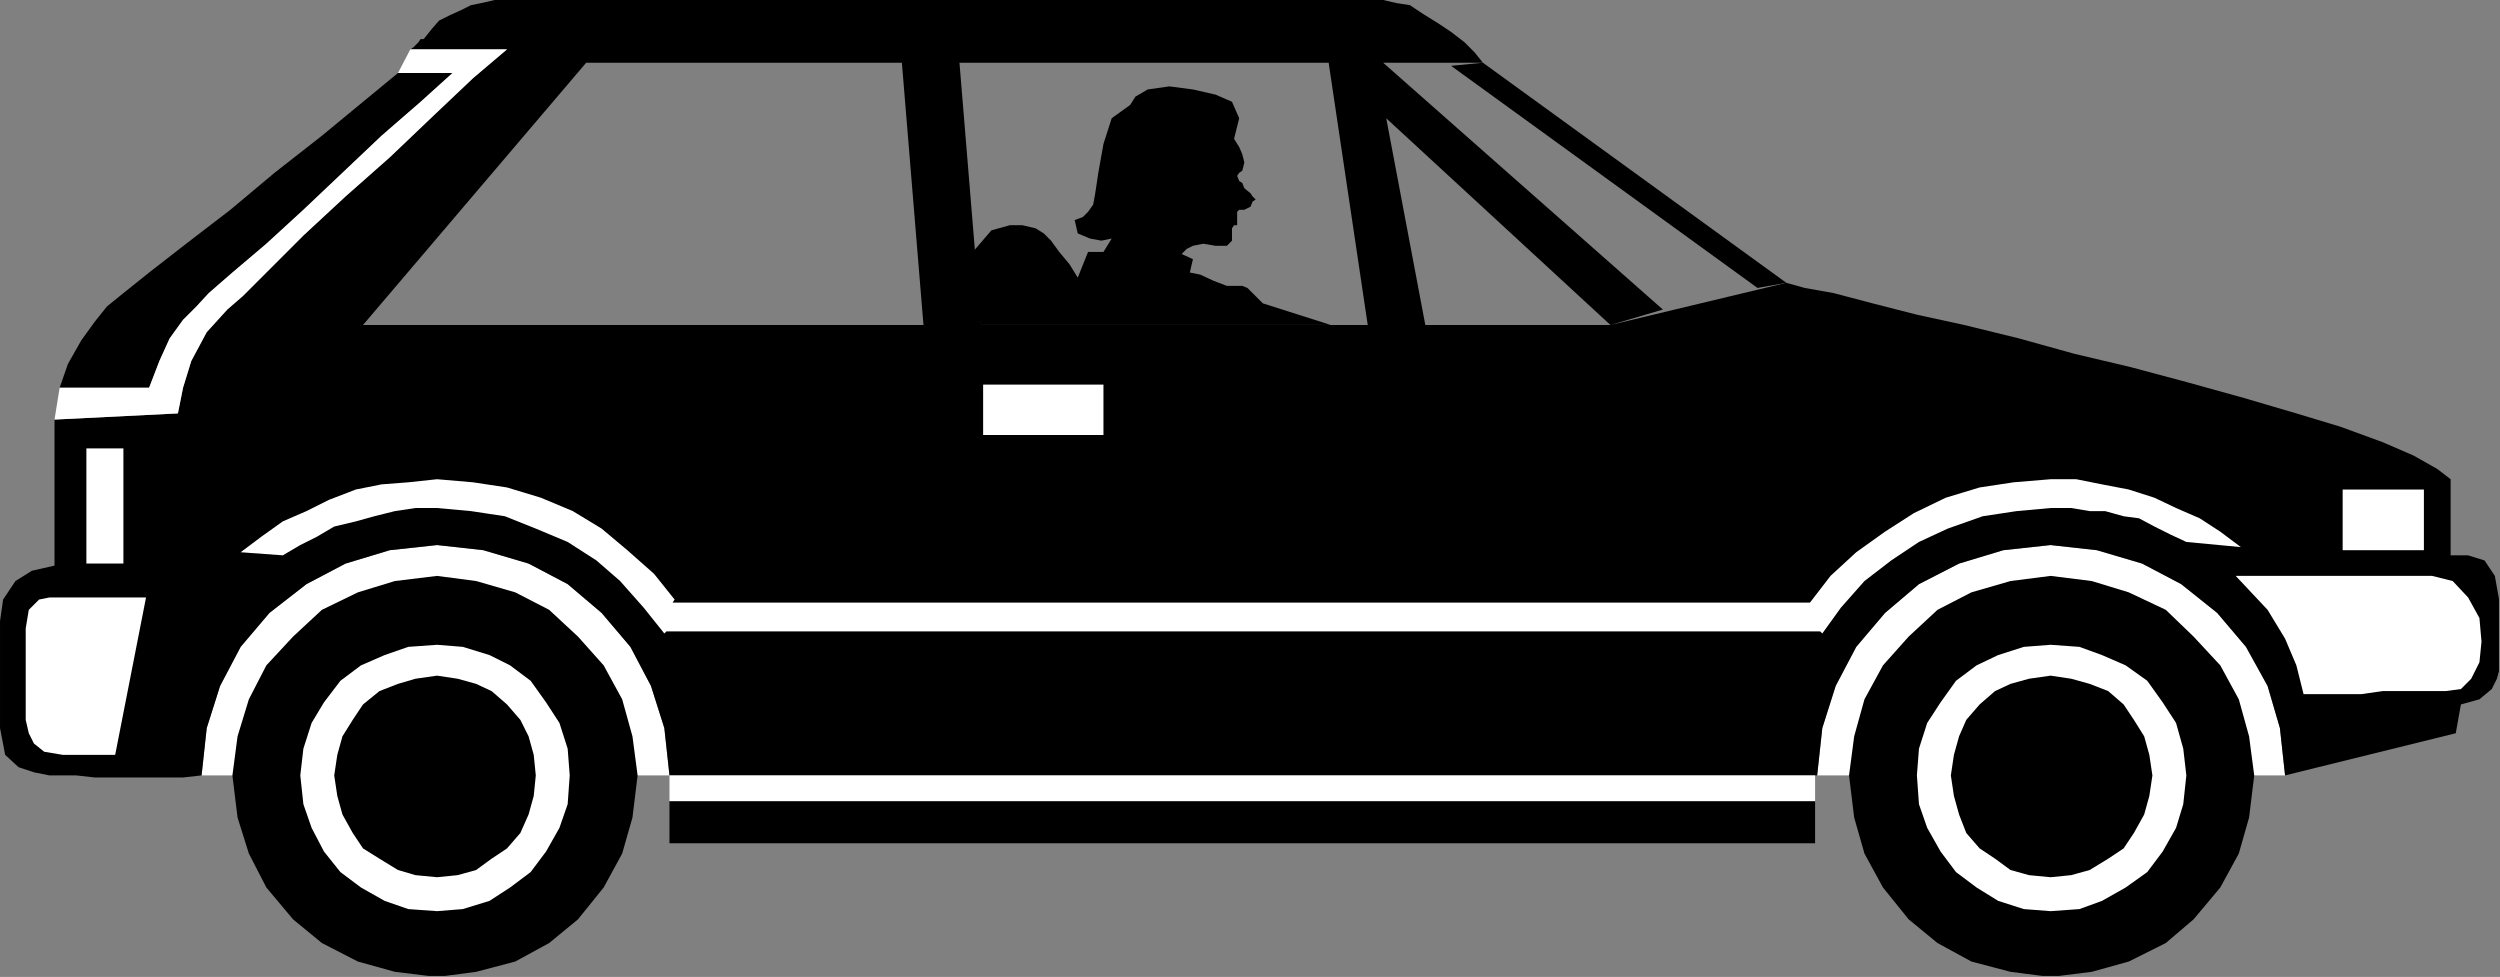 <?xml version="1.0" encoding="UTF-8" standalone="no"?>
<svg
   xmlns:ooo="http://xml.openoffice.org/svg/export"
   xmlns:dc="http://purl.org/dc/elements/1.1/"
   xmlns:cc="http://creativecommons.org/ns#"
   xmlns:rdf="http://www.w3.org/1999/02/22-rdf-syntax-ns#"
   xmlns:svg="http://www.w3.org/2000/svg"
   xmlns="http://www.w3.org/2000/svg"
   xmlns:sodipodi="http://sodipodi.sourceforge.net/DTD/sodipodi-0.dtd"
   xmlns:inkscape="http://www.inkscape.org/namespaces/inkscape"
   version="1.2"
   width="24.31mm"
   height="9.5mm"
   viewBox="0 0 2431 950"
   preserveAspectRatio="xMidYMid"
   xml:space="preserve"
   id="svg113"
   sodipodi:docname="car3.svg"
   style="fill-rule:evenodd;stroke-width:28.222;stroke-linejoin:round"
   inkscape:version="0.92.5 (2060ec1f9f, 2020-04-08)"><rect x="0" y="0" width="2431" height="950" fill="#808080" stroke="none"/><sodipodi:namedview
   pagecolor="#ffffff"
   bordercolor="#666666"
   borderopacity="1"
   objecttolerance="10"
   gridtolerance="10"
   guidetolerance="10"
   inkscape:pageopacity="0"
   inkscape:pageshadow="2"
   inkscape:window-width="664"
   inkscape:window-height="487"
   id="namedview115"
   showgrid="false"
   inkscape:zoom="0.2102413"
   inkscape:cx="45.959056"
   inkscape:cy="17.952754"
   inkscape:window-x="0"
   inkscape:window-y="0"
   inkscape:window-maximized="0"
   inkscape:current-layer="svg113" />
 <defs
   class="ClipPathGroup"
   id="defs8">
  <clipPath
   id="presentation_clip_path"
   clipPathUnits="userSpaceOnUse">
   <rect
   x="0"
   y="0"
   width="21000"
   height="29700"
   id="rect2" />
  </clipPath>
  <clipPath
   id="presentation_clip_path_shrink"
   clipPathUnits="userSpaceOnUse">
   <rect
   x="21"
   y="29"
   width="20958"
   height="29641"
   id="rect5" />
  </clipPath>
 </defs>
 <defs
   class="TextShapeIndex"
   id="defs12">
  <g
   ooo:slide="id1"
   ooo:id-list="id3"
   id="g10" />
 </defs>
 <defs
   class="EmbeddedBulletChars"
   id="defs44">
  <g
   id="bullet-char-template-57356"
   transform="matrix(4.8828125e-4,0,0,-4.8828125e-4,0,0)">
   <path
   d="M 580,1141 1163,571 580,0 -4,571 Z"
   id="path14"
   inkscape:connector-curvature="0" />
  </g>
  <g
   id="bullet-char-template-57354"
   transform="matrix(4.8828125e-4,0,0,-4.8828125e-4,0,0)">
   <path
   d="M 8,1128 H 1137 V 0 H 8 Z"
   id="path17"
   inkscape:connector-curvature="0" />
  </g>
  <g
   id="bullet-char-template-10146"
   transform="matrix(4.8828125e-4,0,0,-4.8828125e-4,0,0)">
   <path
   d="M 174,0 602,739 174,1481 1456,739 Z M 1358,739 309,1346 659,739 Z"
   id="path20"
   inkscape:connector-curvature="0" />
  </g>
  <g
   id="bullet-char-template-10132"
   transform="matrix(4.8828125e-4,0,0,-4.8828125e-4,0,0)">
   <path
   d="M 2015,739 1276,0 H 717 l 543,543 H 174 v 393 h 1086 l -543,545 h 557 z"
   id="path23"
   inkscape:connector-curvature="0" />
  </g>
  <g
   id="bullet-char-template-10007"
   transform="matrix(4.8828125e-4,0,0,-4.8828125e-4,0,0)">
   <path
   d="m 0,-2 c -7,16 -16,29 -25,39 l 381,530 c -94,256 -141,385 -141,387 0,25 13,38 40,38 9,0 21,-2 34,-5 21,4 42,12 65,25 l 27,-13 111,-251 280,301 64,-25 24,25 c 21,-10 41,-24 62,-43 C 886,937 835,863 770,784 769,783 710,716 594,584 L 774,223 c 0,-27 -21,-55 -63,-84 l 16,-20 C 717,90 699,76 672,76 641,76 570,178 457,381 L 164,-76 c -22,-34 -53,-51 -92,-51 -42,0 -63,17 -64,51 -7,9 -10,24 -10,44 0,9 1,19 2,30 z"
   id="path26"
   inkscape:connector-curvature="0" />
  </g>
  <g
   id="bullet-char-template-10004"
   transform="matrix(4.8828125e-4,0,0,-4.8828125e-4,0,0)">
   <path
   d="M 285,-33 C 182,-33 111,30 74,156 52,228 41,333 41,471 c 0,78 14,145 41,201 34,71 87,106 158,106 53,0 88,-31 106,-94 l 23,-176 c 8,-64 28,-97 59,-98 l 735,706 c 11,11 33,17 66,17 42,0 63,-15 63,-46 V 965 c 0,-36 -10,-64 -30,-84 L 442,47 C 390,-6 338,-33 285,-33 Z"
   id="path29"
   inkscape:connector-curvature="0" />
  </g>
  <g
   id="bullet-char-template-9679"
   transform="matrix(4.8828125e-4,0,0,-4.8828125e-4,0,0)">
   <path
   d="M 813,0 C 632,0 489,54 383,161 276,268 223,411 223,592 c 0,181 53,324 160,431 106,107 249,161 430,161 179,0 323,-54 432,-161 108,-107 162,-251 162,-431 0,-180 -54,-324 -162,-431 C 1136,54 992,0 813,0 Z"
   id="path32"
   inkscape:connector-curvature="0" />
  </g>
  <g
   id="bullet-char-template-8226"
   transform="matrix(4.8828125e-4,0,0,-4.8828125e-4,0,0)">
   <path
   d="m 346,457 c -73,0 -137,26 -191,78 -54,51 -81,114 -81,188 0,73 27,136 81,188 54,52 118,78 191,78 73,0 134,-26 185,-79 51,-51 77,-114 77,-187 0,-75 -25,-137 -76,-188 -50,-52 -112,-78 -186,-78 z"
   id="path35"
   inkscape:connector-curvature="0" />
  </g>
  <g
   id="bullet-char-template-8211"
   transform="matrix(4.8828125e-4,0,0,-4.8828125e-4,0,0)">
   <path
   d="M -4,459 H 1135 V 606 H -4 Z"
   id="path38"
   inkscape:connector-curvature="0" />
  </g>
  <g
   id="bullet-char-template-61548"
   transform="matrix(4.8828125e-4,0,0,-4.8828125e-4,0,0)">
   <path
   d="m 173,740 c 0,163 58,303 173,419 116,115 255,173 419,173 163,0 302,-58 418,-173 116,-116 174,-256 174,-419 0,-163 -58,-303 -174,-418 C 1067,206 928,148 765,148 601,148 462,206 346,322 231,437 173,577 173,740 Z"
   id="path41"
   inkscape:connector-curvature="0" />
  </g>
 </defs>
 <g
   id="g49"
   transform="translate(-9284,-14375)">
  <g
   id="id2"
   class="Master_Slide">
   <g
   id="bg-id2"
   class="Background" />
   <g
   id="bo-id2"
   class="BackgroundObjects" />
  </g>
 </g>
 <g
   class="SlideGroup"
   id="g111"
   transform="translate(-9284,-14375)">
  <g
   id="g109">
   <g
   id="container-id1">
    <g
   id="id1"
   class="Slide"
   clip-path="url(#presentation_clip_path)">
     <g
   class="Page"
   id="g105">
      <g
   class="Graphic"
   id="g103">
       <g
   id="id3">
        <rect
   class="BoundingBox"
   x="9284"
   y="14375"
   width="2431"
   height="950"
   id="rect51"
   style="fill:none;stroke:none" />
        <defs
   id="defs56">
         <clipPath
   id="clip_path_1"
   clipPathUnits="userSpaceOnUse">
          <path
   d="m 9284,14375 h 2430 v 949 H 9284 Z"
   id="path53"
   inkscape:connector-curvature="0" />
         </clipPath>
        </defs>
        <g
   clip-path="url(#clip_path_1)"
   id="g100">
         <path
   d="m 10492,14653 h -15 l -13,-5 -13,-6 -10,-2 3,-13 -11,-5 5,-5 6,-3 10,-2 12,2 h 11 l 5,-5 v -7 -5 l 2,-3 h 3 v -3 -2 -5 -3 l 2,-2 h 5 l 6,-3 2,-5 3,-2 -3,-3 -2,-3 -6,-5 -2,-5 -3,-2 -2,-5 v 0 l 2,-3 3,-2 2,-8 -2,-8 -3,-7 -5,-8 5,-20 -7,-16 -16,-7 -22,-5 -23,-3 -21,3 -12,7 -5,8 -18,13 -8,25 -5,28 -3,20 -2,11 -5,7 -5,5 -8,3 3,13 12,5 11,2 10,-2 -8,13 h -15 l -10,25 -8,-13 -10,-12 -8,-11 -7,-7 -8,-5 -13,-3 h -12 l -18,5 -18,21 v 30 l 5,28 3,13 h 340 l -66,-21 -2,-2 -8,-8 -5,-5 z"
   id="path58"
   inkscape:connector-curvature="0"
   style="fill:#000000;stroke:none" />
         <path
   d="m 11506,15129 -5,-46 -12,-41 -21,-38 -28,-33 -35,-28 -38,-20 -44,-13 -45,-5 -46,5 -43,13 -39,20 -33,28 -28,33 -20,38 -13,41 -5,46 z"
   id="path60"
   inkscape:connector-curvature="0"
   style="fill:#ffffff;stroke:none" />
         <path
   d="m 9935,15129 -5,-46 -13,-41 -20,-38 -28,-33 -33,-28 -38,-20 -44,-13 -45,-5 -46,5 -43,13 -38,20 -36,28 -28,33 -20,38 -13,41 -5,46 z"
   id="path62"
   inkscape:connector-curvature="0"
   style="fill:#ffffff;stroke:none" />
         <path
   d="m 9709,15325 38,-5 38,-10 33,-18 28,-23 25,-31 18,-33 10,-35 5,-41 -5,-38 -10,-36 -18,-33 -25,-28 -28,-26 -33,-17 -38,-11 -38,-5 -41,5 -36,11 -35,17 -28,26 -26,28 -17,33 -11,36 -5,38 5,41 11,35 17,33 26,31 28,23 35,18 36,10 z"
   id="path64"
   inkscape:connector-curvature="0"
   style="fill:#000000;stroke:none" />
         <path
   d="m 11278,15325 40,-5 36,-10 36,-18 27,-23 26,-31 18,-33 10,-35 5,-41 -5,-38 -10,-36 -18,-33 -26,-28 -27,-26 -36,-17 -36,-11 -40,-5 -39,5 -38,11 -33,17 -28,26 -25,28 -18,33 -10,36 -5,38 5,41 10,35 18,33 25,31 28,23 33,18 38,10 z"
   id="path66"
   inkscape:connector-curvature="0"
   style="fill:#000000;stroke:none" />
         <path
   d="m 9709,15261 25,-2 26,-8 20,-13 20,-15 15,-20 13,-23 8,-23 2,-28 -2,-26 -8,-25 -13,-20 -15,-21 -20,-15 -20,-10 -26,-8 -25,-2 -28,2 -23,8 -23,10 -20,15 -16,21 -12,20 -8,25 -3,26 3,28 8,23 12,23 16,20 20,15 23,13 23,8 z"
   id="path68"
   inkscape:connector-curvature="0"
   style="fill:#ffffff;stroke:none" />
         <path
   d="m 11278,15261 28,-2 22,-8 23,-13 21,-15 15,-20 13,-23 7,-23 3,-28 -3,-26 -7,-25 -13,-20 -15,-21 -21,-15 -23,-10 -22,-8 -28,-2 -26,2 -25,8 -21,10 -20,15 -15,21 -13,20 -8,25 -2,26 2,28 8,23 13,23 15,20 20,15 21,13 25,8 z"
   id="path70"
   inkscape:connector-curvature="0"
   style="fill:#ffffff;stroke:none" />
         <path
   d="m 9709,15228 20,-2 18,-5 15,-11 15,-10 13,-15 8,-18 5,-18 2,-20 -2,-20 -5,-18 -8,-16 -13,-15 -15,-13 -15,-7 -18,-5 -20,-3 -21,3 -17,5 -18,7 -16,13 -10,15 -10,16 -5,18 -3,20 3,20 5,18 10,18 10,15 16,10 18,11 17,5 z"
   id="path72"
   inkscape:connector-curvature="0"
   style="fill:#000000;stroke:none" />
         <path
   d="m 11278,15228 20,-2 18,-5 18,-11 15,-10 10,-15 10,-18 5,-18 3,-20 -3,-20 -5,-18 -10,-16 -10,-15 -15,-13 -18,-7 -18,-5 -20,-3 -21,3 -18,5 -15,7 -15,13 -13,15 -7,16 -5,18 -3,20 3,20 5,18 7,18 13,15 15,10 15,11 18,5 z"
   id="path74"
   inkscape:connector-curvature="0"
   style="fill:#000000;stroke:none" />
         <path
   d="m 11049,15195 h -8 -33 -51 -71 -84 -94 -102 -104 -104 -104 -95 -86 -74 -56 -35 -13 v -41 h 13 35 56 71 84 94 100 104 104 102 94 84 71 53 36 13 z"
   id="path76"
   inkscape:connector-curvature="0"
   style="fill:#000000;stroke:none" />
         <path
   d="m 9457,14777 5,-25 8,-26 15,-28 20,-22 15,-13 26,-26 33,-33 41,-38 43,-38 43,-41 38,-36 33,-28 h -94 l 3,-2 5,-5 2,-3 h 3 l 8,-10 7,-8 10,-5 11,-5 10,-5 10,-2 13,-3 h 15 15 31 45 54 63 72 73 77 76 74 68 61 54 43 30 13 l 13,3 13,2 12,8 16,10 12,8 13,10 10,10 8,10 h -3 -7 -11 -12 -15 -16 -18 -15 l 272,240 -51,15 -218,-201 38,201 h -13 -15 -13 -15 l -38,-255 h -38 -41 -43 -46 -46 -46 -48 -51 l 21,255 h -16 -12 -16 -12 l -21,-255 h -61 -58 -51 -46 -38 -28 -20 -5 l -217,255 h 1213 l 171,-41 18,5 28,5 38,10 43,11 46,10 53,13 54,15 55,13 56,15 54,15 51,15 43,13 41,15 30,13 23,13 13,10 v 18 25 21 10 h 17 l 16,5 10,15 5,28 v 28 16 10 7 l -3,11 -5,10 -12,10 -18,5 -5,28 -166,41 -5,-46 -12,-41 -21,-38 -28,-33 -35,-28 -38,-20 -44,-13 -45,-5 -46,5 -43,13 -39,20 -33,28 -28,33 -20,38 -13,41 -5,46 h -2 -13 -36 -53 -71 -84 -94 -102 -104 -104 -100 -94 -84 -71 -56 -35 -13 l -5,-46 -13,-41 -20,-38 -28,-33 -33,-28 -38,-20 -44,-13 -45,-5 -46,5 -43,13 -38,20 -36,28 -28,33 -20,38 -13,41 -5,46 -18,2 h -18 -23 -23 -22 l -18,-2 h -16 -10 l -15,-3 -15,-5 -13,-12 -5,-26 v -31 -25 -25 -23 l 3,-21 12,-18 16,-10 22,-5 v -33 -41 -40 -28 z"
   id="path78"
   inkscape:connector-curvature="0"
   style="fill:#000000;stroke:none" />
         <path
   d="m 10726,14436 -31,3 298,216 28,-5 z"
   id="path80"
   inkscape:connector-curvature="0"
   style="fill:#000000;stroke:none" />
         <path
   d="m 9724,14446 h -53 l -34,28 -40,33 -46,36 -43,36 -43,33 -36,28 -25,20 -16,13 -12,15 -13,18 -13,23 -8,23 h 87 l 10,-26 10,-22 13,-18 13,-13 12,-13 23,-20 33,-28 36,-33 38,-36 38,-36 38,-33 z"
   id="path82"
   inkscape:connector-curvature="0"
   style="fill:#000000;stroke:none" />
         <path
   d="m 11049,15154 h -13 -36 -53 -71 -84 -94 -102 -104 -104 -100 -94 -84 -71 -56 -35 -13 v -25 h 13 35 56 71 84 94 100 104 104 102 94 84 71 53 36 13 z"
   id="path84"
   inkscape:connector-curvature="0"
   style="fill:#ffffff;stroke:none" />
         <path
   d="m 11410,14902 -15,-7 -16,-8 -15,-8 -15,-2 -18,-5 h -15 l -18,-3 h -20 l -33,3 -33,5 -34,12 -28,13 -27,18 -26,20 -23,26 -18,25 -2,-2 H 9932 l -2,2 -20,-25 -23,-26 -23,-20 -28,-18 -31,-13 -30,-12 -33,-5 -33,-3 h -21 l -20,3 -20,5 -18,5 -21,5 -17,10 -16,8 -17,10 -41,-3 20,-15 21,-15 23,-10 22,-11 26,-10 25,-5 26,-2 28,-3 35,3 33,5 33,10 31,13 28,17 25,21 26,23 20,25 -2,3 h 1103 3 l 20,-26 25,-23 28,-20 28,-18 31,-15 33,-10 33,-5 36,-3 h 25 l 25,5 26,5 25,8 21,10 23,10 20,13 20,15 z"
   id="path86"
   inkscape:connector-curvature="0"
   style="fill:#ffffff;stroke:none" />
         <path
   d="m 10357,14798 v -49 h -117 v 49 z"
   id="path88"
   inkscape:connector-curvature="0"
   style="fill:#ffffff;stroke:none" />
         <path
   d="m 9683,14423 h 94 l -33,28 -38,36 -43,41 -43,38 -41,38 -33,33 -26,26 -15,13 -20,22 -15,28 -8,26 -5,25 -120,6 5,-31 h 87 l 10,-26 10,-22 13,-18 13,-13 12,-13 23,-20 33,-28 36,-33 38,-36 38,-36 38,-33 31,-28 h -53 z"
   id="path90"
   inkscape:connector-curvature="0"
   style="fill:#ffffff;stroke:none" />
         <path
   d="m 9426,14956 h -10 -12 -13 -10 -13 -10 -8 -8 -10 l -10,2 -10,10 -3,18 v 26 25 21 17 l 3,13 5,10 10,8 18,3 h 18 18 10 5 z"
   id="path92"
   inkscape:connector-curvature="0"
   style="fill:#ffffff;stroke:none" />
         <path
   d="m 9404,14923 v -112 h -36 v 112 z"
   id="path94"
   inkscape:connector-curvature="0"
   style="fill:#ffffff;stroke:none" />
         <path
   d="m 11562,14910 v -59 h 79 v 59 z"
   id="path96"
   inkscape:connector-curvature="0"
   style="fill:#ffffff;stroke:none" />
         <path
   d="m 11458,14935 31,33 17,28 11,26 7,28 h 18 18 20 l 21,-3 h 17 18 15 11 l 15,-2 10,-10 8,-16 2,-20 -2,-23 -11,-20 -15,-16 -20,-5 h -18 -25 -31 -33 -33 -25 -18 z"
   id="path98"
   inkscape:connector-curvature="0"
   style="fill:#ffffff;stroke:none" />
        </g>
       </g>
      </g>
     </g>
    </g>
   </g>
  </g>
 </g>
</svg>